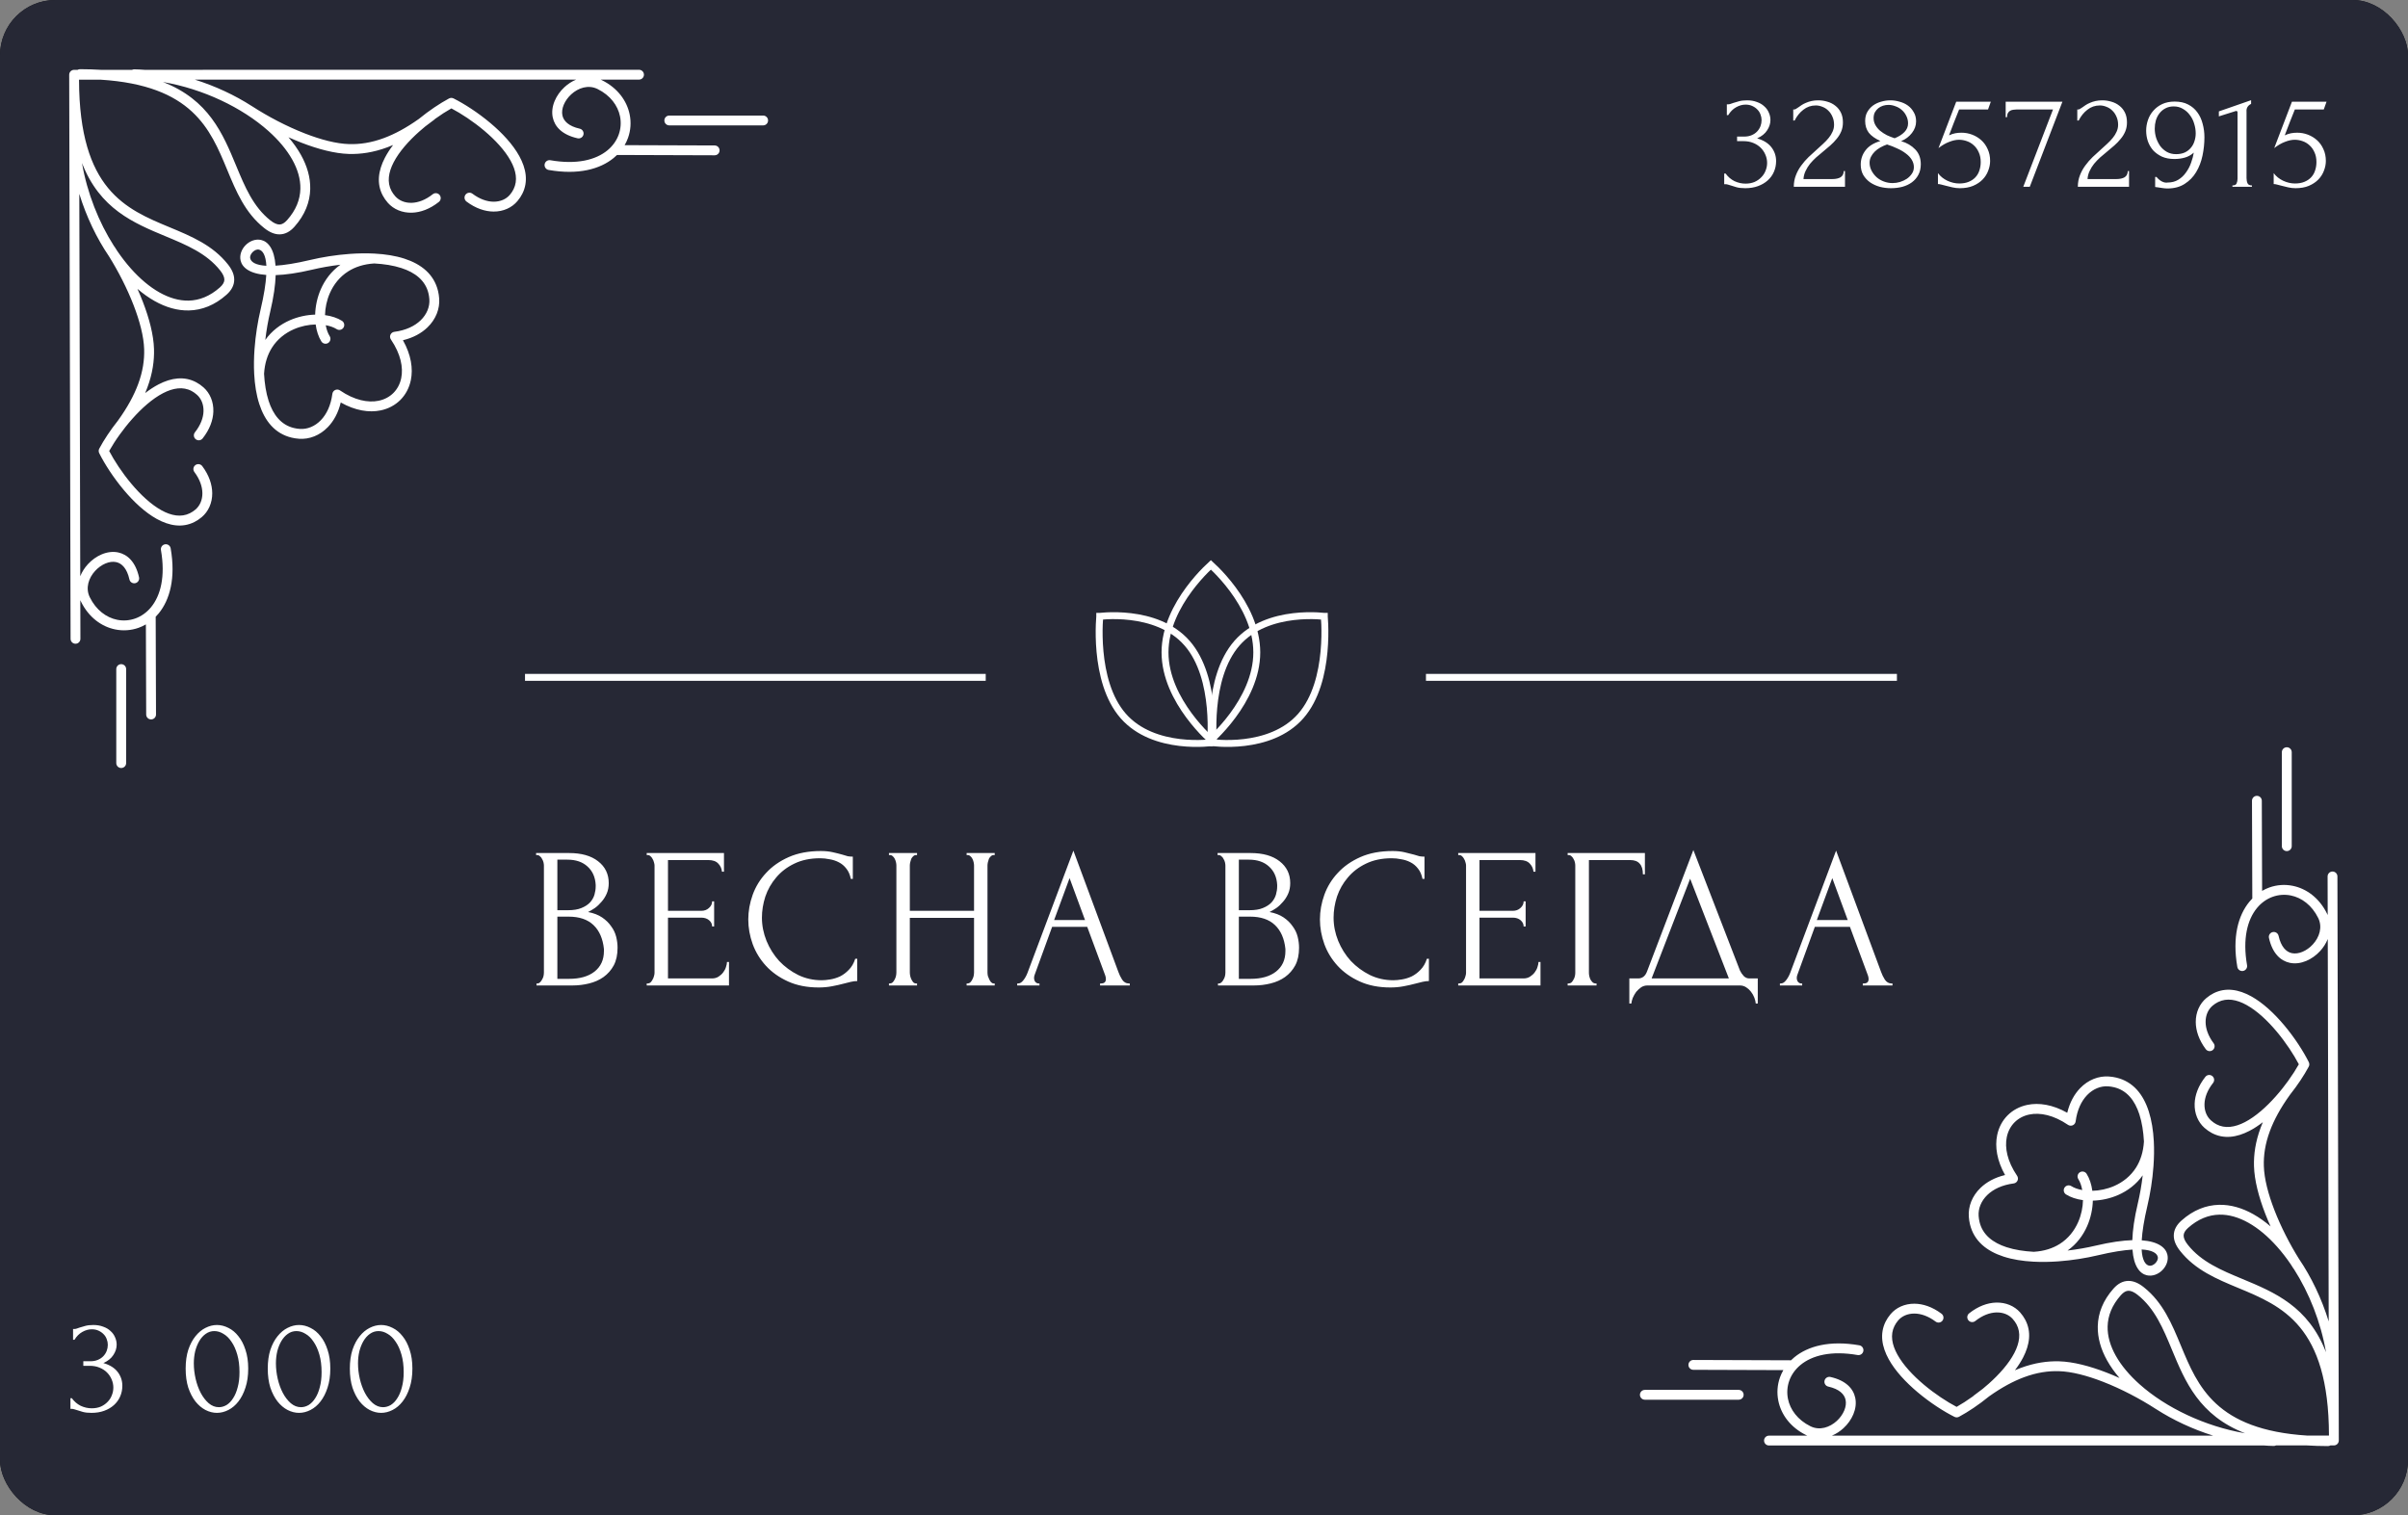 <svg width="348" height="219" viewBox="0 0 348 219" fill="none" xmlns="http://www.w3.org/2000/svg">
<rect x="0" y="0" width="348" height="219" fill="#808080" stroke="none"/>
<rect width="348" height="219" rx="8" fill="#101116"/>
<rect width="348" height="219" rx="8" fill="#262835"/>
<path d="M249.56 15.08H249.74C249.847 15.08 249.96 15.06 250.08 15.02C250.2 14.98 250.333 14.933 250.48 14.88C250.707 14.8 250.98 14.72 251.3 14.64C251.62 14.547 252.013 14.5 252.48 14.5C253.013 14.5 253.487 14.58 253.9 14.74C254.327 14.887 254.68 15.093 254.96 15.36C255.253 15.613 255.473 15.913 255.62 16.26C255.78 16.607 255.86 16.967 255.86 17.34C255.86 17.86 255.7 18.36 255.38 18.84C255.073 19.32 254.593 19.707 253.94 20C254.86 20.267 255.547 20.693 256 21.28C256.453 21.867 256.68 22.533 256.68 23.28C256.68 23.84 256.573 24.36 256.36 24.84C256.16 25.307 255.86 25.72 255.46 26.08C255.073 26.427 254.607 26.7 254.06 26.9C253.513 27.1 252.9 27.2 252.22 27.2C251.713 27.2 251.293 27.153 250.96 27.06C250.627 26.967 250.347 26.88 250.12 26.8C249.973 26.747 249.84 26.707 249.72 26.68C249.6 26.64 249.48 26.62 249.36 26.62H249.18V25.08H249.38C249.727 25.56 250.153 25.927 250.66 26.18C251.18 26.42 251.713 26.54 252.26 26.54C252.74 26.54 253.173 26.46 253.56 26.3C253.947 26.127 254.273 25.9 254.54 25.62C254.82 25.34 255.027 25.02 255.16 24.66C255.307 24.3 255.38 23.927 255.38 23.54C255.38 23.14 255.3 22.753 255.14 22.38C254.98 21.993 254.753 21.653 254.46 21.36C254.167 21.067 253.807 20.833 253.38 20.66C252.967 20.487 252.493 20.4 251.96 20.4H251.04V19.74H252.06C252.473 19.74 252.833 19.673 253.14 19.54C253.46 19.407 253.727 19.227 253.94 19C254.153 18.773 254.313 18.52 254.42 18.24C254.527 17.96 254.58 17.667 254.58 17.36C254.58 17.08 254.527 16.807 254.42 16.54C254.327 16.273 254.18 16.04 253.98 15.84C253.78 15.627 253.533 15.453 253.24 15.32C252.96 15.187 252.633 15.12 252.26 15.12C251.807 15.12 251.353 15.247 250.9 15.5C250.447 15.753 250.067 16.133 249.76 16.64H249.56V15.08ZM259.156 15.82H259.336C259.403 15.82 259.483 15.787 259.576 15.72C259.683 15.653 259.796 15.58 259.916 15.5C260.049 15.407 260.203 15.3 260.376 15.18C260.563 15.06 260.769 14.953 260.996 14.86C261.236 14.753 261.503 14.667 261.796 14.6C262.089 14.533 262.416 14.5 262.776 14.5C263.229 14.5 263.669 14.567 264.096 14.7C264.523 14.82 264.903 15.013 265.236 15.28C265.569 15.533 265.836 15.86 266.036 16.26C266.236 16.66 266.336 17.14 266.336 17.7C266.336 18.167 266.256 18.593 266.096 18.98C265.936 19.367 265.716 19.727 265.436 20.06C265.169 20.393 264.863 20.713 264.516 21.02C264.183 21.313 263.836 21.607 263.476 21.9C263.129 22.18 262.789 22.467 262.456 22.76C262.136 23.053 261.843 23.36 261.576 23.68C261.323 24 261.109 24.347 260.936 24.72C260.763 25.08 260.663 25.467 260.636 25.88H264.796C265.303 25.88 265.703 25.793 265.996 25.62C266.289 25.433 266.443 25.133 266.456 24.72H266.636V27H259.236C259.236 26.4 259.336 25.847 259.536 25.34C259.736 24.82 259.996 24.347 260.316 23.92C260.636 23.48 260.989 23.073 261.376 22.7C261.776 22.327 262.169 21.967 262.556 21.62C262.876 21.34 263.183 21.06 263.476 20.78C263.783 20.5 264.049 20.22 264.276 19.94C264.516 19.647 264.703 19.347 264.836 19.04C264.983 18.72 265.056 18.387 265.056 18.04C265.056 17.6 264.976 17.207 264.816 16.86C264.669 16.513 264.469 16.22 264.216 15.98C263.976 15.74 263.696 15.56 263.376 15.44C263.056 15.307 262.736 15.24 262.416 15.24C261.736 15.24 261.136 15.447 260.616 15.86C260.096 16.26 259.676 16.78 259.356 17.42H259.156V15.82ZM277.59 23.74C277.59 24.327 277.47 24.84 277.23 25.28C277.004 25.707 276.69 26.067 276.29 26.36C275.904 26.64 275.45 26.853 274.93 27C274.41 27.133 273.857 27.2 273.27 27.2C272.724 27.2 272.19 27.133 271.67 27C271.15 26.853 270.684 26.64 270.27 26.36C269.857 26.067 269.524 25.707 269.27 25.28C269.03 24.853 268.91 24.353 268.91 23.78C268.91 23.02 269.137 22.34 269.59 21.74C270.044 21.127 270.764 20.673 271.75 20.38C270.99 20.033 270.43 19.633 270.07 19.18C269.724 18.713 269.55 18.147 269.55 17.48C269.55 16.987 269.65 16.56 269.85 16.2C270.064 15.827 270.337 15.513 270.67 15.26C271.017 15.007 271.41 14.82 271.85 14.7C272.29 14.567 272.737 14.5 273.19 14.5C273.644 14.5 274.09 14.567 274.53 14.7C274.984 14.82 275.384 15.007 275.73 15.26C276.077 15.513 276.357 15.833 276.57 16.22C276.797 16.593 276.91 17.033 276.91 17.54C276.91 18.14 276.71 18.7 276.31 19.22C275.91 19.74 275.39 20.133 274.75 20.4C275.577 20.64 276.257 21.04 276.79 21.6C277.324 22.147 277.59 22.86 277.59 23.74ZM275.75 17.84C275.75 17.44 275.664 17.073 275.49 16.74C275.33 16.407 275.117 16.127 274.85 15.9C274.584 15.66 274.277 15.48 273.93 15.36C273.597 15.227 273.257 15.16 272.91 15.16C272.644 15.16 272.384 15.2 272.13 15.28C271.877 15.36 271.65 15.48 271.45 15.64C271.25 15.8 271.084 16 270.95 16.24C270.83 16.48 270.77 16.76 270.77 17.08C270.77 17.44 270.857 17.773 271.03 18.08C271.204 18.387 271.43 18.66 271.71 18.9C272.004 19.14 272.33 19.353 272.69 19.54C273.064 19.713 273.437 19.86 273.81 19.98C274.41 19.74 274.884 19.44 275.23 19.08C275.577 18.72 275.75 18.307 275.75 17.84ZM276.59 24.16C276.59 23.787 276.49 23.433 276.29 23.1C276.09 22.767 275.81 22.467 275.45 22.2C275.09 21.92 274.67 21.673 274.19 21.46C273.724 21.233 273.23 21.04 272.71 20.88C272.364 21 272.037 21.147 271.73 21.32C271.424 21.493 271.157 21.693 270.93 21.92C270.704 22.147 270.524 22.393 270.39 22.66C270.257 22.927 270.19 23.213 270.19 23.52C270.19 23.92 270.284 24.3 270.47 24.66C270.657 25.02 270.904 25.34 271.21 25.62C271.517 25.887 271.87 26.093 272.27 26.24C272.67 26.387 273.084 26.46 273.51 26.46C273.87 26.46 274.23 26.407 274.59 26.3C274.964 26.18 275.29 26.027 275.57 25.84C275.864 25.64 276.104 25.4 276.29 25.12C276.49 24.84 276.59 24.52 276.59 24.16ZM287.609 23.26C287.609 23.727 287.516 24.2 287.329 24.68C287.156 25.147 286.889 25.567 286.529 25.94C286.169 26.313 285.709 26.62 285.149 26.86C284.602 27.087 283.962 27.2 283.229 27.2C282.869 27.2 282.516 27.16 282.169 27.08C281.822 27 281.496 26.92 281.189 26.84C280.962 26.773 280.756 26.72 280.569 26.68C280.382 26.627 280.216 26.6 280.069 26.6V25.02C280.416 25.487 280.869 25.853 281.429 26.12C282.002 26.387 282.576 26.52 283.149 26.52C283.669 26.52 284.122 26.44 284.509 26.28C284.896 26.12 285.216 25.907 285.469 25.64C285.736 25.36 285.929 25.033 286.049 24.66C286.182 24.273 286.249 23.86 286.249 23.42C286.249 22.887 286.156 22.42 285.969 22.02C285.796 21.62 285.562 21.287 285.269 21.02C284.976 20.74 284.636 20.533 284.249 20.4C283.876 20.267 283.496 20.2 283.109 20.2C282.682 20.2 282.216 20.3 281.709 20.5C281.202 20.687 280.682 20.987 280.149 21.4L282.709 14.7H287.709L287.309 15.82H283.129C282.902 16.42 282.656 17.04 282.389 17.68C282.136 18.32 281.896 18.947 281.669 19.56C281.989 19.413 282.289 19.313 282.569 19.26C282.849 19.207 283.149 19.18 283.469 19.18C284.002 19.18 284.516 19.273 285.009 19.46C285.502 19.647 285.942 19.913 286.329 20.26C286.716 20.607 287.022 21.033 287.249 21.54C287.489 22.047 287.609 22.62 287.609 23.26ZM293.338 27H292.398L296.698 15.82H291.478C291.318 15.82 291.151 15.833 290.978 15.86C290.818 15.873 290.665 15.92 290.518 16C290.385 16.067 290.271 16.18 290.178 16.34C290.098 16.487 290.058 16.687 290.058 16.94H289.858V14.7H298.058L293.338 27ZM300.206 15.82H300.386C300.453 15.82 300.533 15.787 300.626 15.72C300.733 15.653 300.846 15.58 300.966 15.5C301.099 15.407 301.253 15.3 301.426 15.18C301.613 15.06 301.819 14.953 302.046 14.86C302.286 14.753 302.553 14.667 302.846 14.6C303.139 14.533 303.466 14.5 303.826 14.5C304.279 14.5 304.719 14.567 305.146 14.7C305.573 14.82 305.953 15.013 306.286 15.28C306.619 15.533 306.886 15.86 307.086 16.26C307.286 16.66 307.386 17.14 307.386 17.7C307.386 18.167 307.306 18.593 307.146 18.98C306.986 19.367 306.766 19.727 306.486 20.06C306.219 20.393 305.913 20.713 305.566 21.02C305.233 21.313 304.886 21.607 304.526 21.9C304.179 22.18 303.839 22.467 303.506 22.76C303.186 23.053 302.893 23.36 302.626 23.68C302.373 24 302.159 24.347 301.986 24.72C301.813 25.08 301.713 25.467 301.686 25.88H305.846C306.353 25.88 306.753 25.793 307.046 25.62C307.339 25.433 307.493 25.133 307.506 24.72H307.686V27H300.286C300.286 26.4 300.386 25.847 300.586 25.34C300.786 24.82 301.046 24.347 301.366 23.92C301.686 23.48 302.039 23.073 302.426 22.7C302.826 22.327 303.219 21.967 303.606 21.62C303.926 21.34 304.233 21.06 304.526 20.78C304.833 20.5 305.099 20.22 305.326 19.94C305.566 19.647 305.753 19.347 305.886 19.04C306.033 18.72 306.106 18.387 306.106 18.04C306.106 17.6 306.026 17.207 305.866 16.86C305.719 16.513 305.519 16.22 305.266 15.98C305.026 15.74 304.746 15.56 304.426 15.44C304.106 15.307 303.786 15.24 303.466 15.24C302.786 15.24 302.186 15.447 301.666 15.86C301.146 16.26 300.726 16.78 300.406 17.42H300.206V15.82ZM314.48 22.28C314.96 22.28 315.38 22.2 315.74 22.04C316.1 21.867 316.394 21.64 316.62 21.36C316.86 21.08 317.034 20.76 317.14 20.4C317.26 20.04 317.32 19.667 317.32 19.28C317.32 18.813 317.247 18.347 317.1 17.88C316.967 17.413 316.76 17 316.48 16.64C316.214 16.267 315.88 15.967 315.48 15.74C315.094 15.5 314.647 15.38 314.14 15.38C313.687 15.38 313.287 15.473 312.94 15.66C312.607 15.833 312.32 16.073 312.08 16.38C311.854 16.673 311.68 17.013 311.56 17.4C311.454 17.787 311.4 18.18 311.4 18.58C311.4 19.033 311.467 19.48 311.6 19.92C311.747 20.36 311.947 20.76 312.2 21.12C312.467 21.467 312.787 21.747 313.16 21.96C313.547 22.173 313.987 22.28 314.48 22.28ZM311.66 25.58C311.874 25.847 312.127 26.06 312.42 26.22C312.727 26.38 313.014 26.433 313.28 26.38C313.854 26.38 314.36 26.247 314.8 25.98C315.24 25.713 315.614 25.36 315.92 24.92C316.24 24.48 316.487 24.007 316.66 23.5C316.847 22.98 316.974 22.5 317.04 22.06C316.654 22.407 316.22 22.647 315.74 22.78C315.274 22.913 314.774 22.98 314.24 22.98C313.56 22.98 312.96 22.867 312.44 22.64C311.934 22.4 311.507 22.093 311.16 21.72C310.827 21.333 310.574 20.893 310.4 20.4C310.24 19.907 310.16 19.4 310.16 18.88C310.16 18.36 310.247 17.847 310.42 17.34C310.594 16.833 310.854 16.387 311.2 16C311.547 15.6 311.974 15.28 312.48 15.04C313 14.8 313.6 14.68 314.28 14.68C315.04 14.68 315.687 14.82 316.22 15.1C316.767 15.38 317.214 15.76 317.56 16.24C317.907 16.707 318.16 17.253 318.32 17.88C318.494 18.507 318.58 19.16 318.58 19.84C318.58 20.72 318.487 21.607 318.3 22.5C318.114 23.38 317.807 24.173 317.38 24.88C316.967 25.573 316.414 26.14 315.72 26.58C315.04 27.02 314.207 27.24 313.22 27.24C313.034 27.24 312.8 27.22 312.52 27.18C312.24 27.14 312.02 27.107 311.86 27.08C311.767 27.067 311.667 27.053 311.56 27.04C311.467 27.027 311.434 27.02 311.46 27.02V25.58H311.66ZM322.625 27V26.8C322.945 26.8 323.145 26.707 323.225 26.52C323.318 26.32 323.365 26.087 323.365 25.82V16.24C323.365 16.107 323.298 16.04 323.165 16.04C323.111 16.04 323.038 16.06 322.945 16.1L320.665 16.82V16.1L325.325 14.48V15.02C325.111 15.113 324.938 15.26 324.805 15.46C324.685 15.66 324.638 15.893 324.665 16.16V25.74C324.665 26.02 324.711 26.267 324.805 26.48C324.898 26.693 325.111 26.8 325.445 26.8V27H322.625ZM336.128 23.26C336.128 23.727 336.035 24.2 335.848 24.68C335.675 25.147 335.408 25.567 335.048 25.94C334.688 26.313 334.228 26.62 333.668 26.86C333.122 27.087 332.482 27.2 331.748 27.2C331.388 27.2 331.035 27.16 330.688 27.08C330.342 27 330.015 26.92 329.708 26.84C329.482 26.773 329.275 26.72 329.088 26.68C328.902 26.627 328.735 26.6 328.588 26.6V25.02C328.935 25.487 329.388 25.853 329.948 26.12C330.522 26.387 331.095 26.52 331.668 26.52C332.188 26.52 332.642 26.44 333.028 26.28C333.415 26.12 333.735 25.907 333.988 25.64C334.255 25.36 334.448 25.033 334.568 24.66C334.702 24.273 334.768 23.86 334.768 23.42C334.768 22.887 334.675 22.42 334.488 22.02C334.315 21.62 334.082 21.287 333.788 21.02C333.495 20.74 333.155 20.533 332.768 20.4C332.395 20.267 332.015 20.2 331.628 20.2C331.202 20.2 330.735 20.3 330.228 20.5C329.722 20.687 329.202 20.987 328.668 21.4L331.228 14.7H336.228L335.828 15.82H331.648C331.422 16.42 331.175 17.04 330.908 17.68C330.655 18.32 330.415 18.947 330.188 19.56C330.508 19.413 330.808 19.313 331.088 19.26C331.368 19.207 331.668 19.18 331.988 19.18C332.522 19.18 333.035 19.273 333.528 19.46C334.022 19.647 334.462 19.913 334.848 20.26C335.235 20.607 335.542 21.033 335.768 21.54C336.008 22.047 336.128 22.62 336.128 23.26Z" fill="white"/>
<path d="M10.56 192.08H10.74C10.847 192.08 10.96 192.06 11.08 192.02C11.2 191.98 11.333 191.933 11.48 191.88C11.707 191.8 11.98 191.72 12.3 191.64C12.62 191.547 13.013 191.5 13.48 191.5C14.013 191.5 14.487 191.58 14.9 191.74C15.327 191.887 15.68 192.093 15.96 192.36C16.253 192.613 16.473 192.913 16.62 193.26C16.78 193.607 16.86 193.967 16.86 194.34C16.86 194.86 16.7 195.36 16.38 195.84C16.073 196.32 15.593 196.707 14.94 197C15.86 197.267 16.547 197.693 17 198.28C17.453 198.867 17.68 199.533 17.68 200.28C17.68 200.84 17.573 201.36 17.36 201.84C17.16 202.307 16.86 202.72 16.46 203.08C16.073 203.427 15.607 203.7 15.06 203.9C14.513 204.1 13.9 204.2 13.22 204.2C12.713 204.2 12.293 204.153 11.96 204.06C11.627 203.967 11.347 203.88 11.12 203.8C10.973 203.747 10.84 203.707 10.72 203.68C10.6 203.64 10.48 203.62 10.36 203.62H10.18V202.08H10.38C10.727 202.56 11.153 202.927 11.66 203.18C12.18 203.42 12.713 203.54 13.26 203.54C13.74 203.54 14.173 203.46 14.56 203.3C14.947 203.127 15.273 202.9 15.54 202.62C15.82 202.34 16.027 202.02 16.16 201.66C16.307 201.3 16.38 200.927 16.38 200.54C16.38 200.14 16.3 199.753 16.14 199.38C15.98 198.993 15.753 198.653 15.46 198.36C15.167 198.067 14.807 197.833 14.38 197.66C13.967 197.487 13.493 197.4 12.96 197.4H12.04V196.74H13.06C13.473 196.74 13.833 196.673 14.14 196.54C14.46 196.407 14.727 196.227 14.94 196C15.153 195.773 15.313 195.52 15.42 195.24C15.527 194.96 15.58 194.667 15.58 194.36C15.58 194.08 15.527 193.807 15.42 193.54C15.327 193.273 15.18 193.04 14.98 192.84C14.78 192.627 14.533 192.453 14.24 192.32C13.96 192.187 13.633 192.12 13.26 192.12C12.807 192.12 12.353 192.247 11.9 192.5C11.447 192.753 11.067 193.133 10.76 193.64H10.56V192.08ZM26.831 197.8C26.831 196.773 26.958 195.867 27.211 195.08C27.478 194.293 27.825 193.64 28.251 193.12C28.678 192.587 29.158 192.187 29.691 191.92C30.238 191.64 30.791 191.5 31.351 191.5C31.911 191.5 32.465 191.64 33.011 191.92C33.558 192.187 34.038 192.587 34.451 193.12C34.878 193.64 35.218 194.293 35.471 195.08C35.738 195.867 35.871 196.773 35.871 197.8C35.871 198.84 35.738 199.76 35.471 200.56C35.218 201.347 34.878 202.013 34.451 202.56C34.038 203.093 33.558 203.5 33.011 203.78C32.465 204.06 31.911 204.2 31.351 204.2C30.791 204.2 30.238 204.06 29.691 203.78C29.158 203.5 28.678 203.093 28.251 202.56C27.825 202.013 27.478 201.347 27.211 200.56C26.958 199.76 26.831 198.84 26.831 197.8ZM34.611 198.32C34.611 197.36 34.505 196.513 34.291 195.78C34.078 195.033 33.798 194.413 33.451 193.92C33.118 193.413 32.731 193.033 32.291 192.78C31.865 192.513 31.425 192.38 30.971 192.38C30.518 192.38 30.105 192.513 29.731 192.78C29.371 193.033 29.065 193.373 28.811 193.8C28.558 194.227 28.358 194.72 28.211 195.28C28.078 195.84 28.011 196.427 28.011 197.04C28.011 197.773 28.098 198.52 28.271 199.28C28.445 200.027 28.691 200.707 29.011 201.32C29.331 201.92 29.711 202.413 30.151 202.8C30.605 203.187 31.098 203.38 31.631 203.38C32.018 203.38 32.391 203.273 32.751 203.06C33.111 202.833 33.425 202.507 33.691 202.08C33.971 201.653 34.191 201.127 34.351 200.5C34.525 199.873 34.611 199.147 34.611 198.32ZM38.696 197.8C38.696 196.773 38.822 195.867 39.075 195.08C39.342 194.293 39.689 193.64 40.115 193.12C40.542 192.587 41.022 192.187 41.556 191.92C42.102 191.64 42.656 191.5 43.215 191.5C43.776 191.5 44.329 191.64 44.876 191.92C45.422 192.187 45.902 192.587 46.316 193.12C46.742 193.64 47.082 194.293 47.336 195.08C47.602 195.867 47.736 196.773 47.736 197.8C47.736 198.84 47.602 199.76 47.336 200.56C47.082 201.347 46.742 202.013 46.316 202.56C45.902 203.093 45.422 203.5 44.876 203.78C44.329 204.06 43.776 204.2 43.215 204.2C42.656 204.2 42.102 204.06 41.556 203.78C41.022 203.5 40.542 203.093 40.115 202.56C39.689 202.013 39.342 201.347 39.075 200.56C38.822 199.76 38.696 198.84 38.696 197.8ZM46.475 198.32C46.475 197.36 46.369 196.513 46.156 195.78C45.942 195.033 45.662 194.413 45.316 193.92C44.982 193.413 44.596 193.033 44.156 192.78C43.729 192.513 43.289 192.38 42.836 192.38C42.382 192.38 41.969 192.513 41.596 192.78C41.236 193.033 40.929 193.373 40.675 193.8C40.422 194.227 40.222 194.72 40.075 195.28C39.942 195.84 39.876 196.427 39.876 197.04C39.876 197.773 39.962 198.52 40.136 199.28C40.309 200.027 40.556 200.707 40.876 201.32C41.196 201.92 41.575 202.413 42.016 202.8C42.469 203.187 42.962 203.38 43.495 203.38C43.882 203.38 44.255 203.273 44.615 203.06C44.975 202.833 45.289 202.507 45.556 202.08C45.836 201.653 46.056 201.127 46.215 200.5C46.389 199.873 46.475 199.147 46.475 198.32ZM50.559 197.8C50.559 196.773 50.686 195.867 50.94 195.08C51.206 194.293 51.553 193.64 51.98 193.12C52.406 192.587 52.886 192.187 53.419 191.92C53.966 191.64 54.52 191.5 55.08 191.5C55.639 191.5 56.193 191.64 56.739 191.92C57.286 192.187 57.766 192.587 58.179 193.12C58.606 193.64 58.946 194.293 59.2 195.08C59.466 195.867 59.599 196.773 59.599 197.8C59.599 198.84 59.466 199.76 59.2 200.56C58.946 201.347 58.606 202.013 58.179 202.56C57.766 203.093 57.286 203.5 56.739 203.78C56.193 204.06 55.639 204.2 55.08 204.2C54.52 204.2 53.966 204.06 53.419 203.78C52.886 203.5 52.406 203.093 51.98 202.56C51.553 202.013 51.206 201.347 50.94 200.56C50.686 199.76 50.559 198.84 50.559 197.8ZM58.34 198.32C58.34 197.36 58.233 196.513 58.02 195.78C57.806 195.033 57.526 194.413 57.179 193.92C56.846 193.413 56.459 193.033 56.02 192.78C55.593 192.513 55.153 192.38 54.7 192.38C54.246 192.38 53.833 192.513 53.459 192.78C53.099 193.033 52.793 193.373 52.539 193.8C52.286 194.227 52.086 194.72 51.94 195.28C51.806 195.84 51.739 196.427 51.739 197.04C51.739 197.773 51.826 198.52 51.999 199.28C52.173 200.027 52.419 200.707 52.739 201.32C53.059 201.92 53.44 202.413 53.88 202.8C54.333 203.187 54.826 203.38 55.359 203.38C55.746 203.38 56.12 203.273 56.48 203.06C56.84 202.833 57.153 202.507 57.419 202.08C57.7 201.653 57.919 201.127 58.08 200.5C58.253 199.873 58.34 199.147 58.34 198.32Z" fill="white"/>
<path d="M77.534 142.138H77.678C77.814 142.138 77.939 142.08 78.055 141.964C78.171 141.848 78.268 141.713 78.346 141.558C78.442 141.404 78.51 141.239 78.549 141.065C78.587 140.872 78.606 140.698 78.606 140.543V125.115C78.606 124.98 78.587 124.825 78.549 124.651C78.51 124.477 78.442 124.313 78.346 124.158C78.268 123.984 78.162 123.849 78.026 123.752C77.91 123.636 77.775 123.578 77.621 123.578H77.475V123.288H82.231C84.029 123.288 85.431 123.685 86.436 124.477C87.461 125.27 87.974 126.324 87.974 127.638C87.974 128.199 87.877 128.702 87.683 129.146C87.49 129.591 87.239 129.987 86.93 130.335C86.639 130.683 86.32 130.983 85.972 131.234C85.624 131.466 85.296 131.66 84.987 131.814C85.799 131.969 86.475 132.23 87.016 132.597C87.558 132.965 87.993 133.39 88.322 133.873C88.669 134.337 88.911 134.84 89.046 135.381C89.182 135.923 89.249 136.454 89.249 136.976C89.249 137.982 89.066 138.832 88.698 139.528C88.331 140.205 87.838 140.766 87.219 141.21C86.62 141.636 85.924 141.945 85.132 142.138C84.358 142.332 83.556 142.428 82.725 142.428H77.534V142.138ZM87.278 137.15C87.123 135.662 86.62 134.511 85.769 133.699C84.919 132.887 83.72 132.481 82.174 132.481H80.549V141.471H82.231C83.797 141.471 85.025 141.123 85.915 140.427C86.823 139.712 87.278 138.726 87.278 137.469V137.15ZM86.088 127.899C86.031 126.778 85.634 125.889 84.9 125.231C84.184 124.574 83.218 124.245 81.999 124.245H80.549V131.553H82.058C82.87 131.553 83.527 131.447 84.029 131.234C84.552 131.022 84.967 130.751 85.276 130.422C85.586 130.074 85.799 129.697 85.915 129.291C86.031 128.885 86.088 128.489 86.088 128.102V127.899ZM93.462 142.138H93.607C93.762 142.138 93.897 142.09 94.013 141.993C94.129 141.877 94.226 141.742 94.303 141.587C94.4 141.433 94.467 141.268 94.506 141.094C94.564 140.92 94.593 140.756 94.593 140.601V125.086C94.593 124.951 94.564 124.796 94.506 124.622C94.467 124.448 94.4 124.284 94.303 124.129C94.226 123.975 94.129 123.849 94.013 123.752C93.897 123.636 93.762 123.578 93.607 123.578H93.462V123.288H104.627V125.985H104.337C104.298 125.541 104.124 125.154 103.815 124.825C103.506 124.477 103.022 124.303 102.365 124.303H96.536V131.64H101.35C101.795 131.64 102.162 131.505 102.452 131.234C102.761 130.964 102.916 130.645 102.916 130.277H103.206V133.902H102.916C102.916 133.554 102.771 133.255 102.481 133.003C102.191 132.752 101.814 132.626 101.35 132.626H96.536V141.413H102.887C103.254 141.413 103.573 141.326 103.844 141.152C104.115 140.978 104.337 140.775 104.511 140.543C104.704 140.292 104.84 140.031 104.917 139.76C105.014 139.47 105.062 139.229 105.062 139.035H105.352V142.428H93.462V142.138ZM118.522 124.042C117.092 124.042 115.845 124.303 114.781 124.825C113.737 125.328 112.867 125.995 112.171 126.826C111.475 127.638 110.953 128.557 110.605 129.581C110.277 130.606 110.112 131.621 110.112 132.626C110.112 133.767 110.335 134.888 110.779 135.99C111.224 137.073 111.833 138.04 112.606 138.89C113.399 139.722 114.317 140.398 115.361 140.92C116.405 141.423 117.536 141.674 118.754 141.674C119.102 141.674 119.508 141.636 119.972 141.558C120.456 141.481 120.929 141.336 121.393 141.123C121.857 140.891 122.283 140.572 122.669 140.166C123.075 139.76 123.385 139.229 123.597 138.571H123.887V141.79C123.597 141.79 123.288 141.829 122.959 141.906C122.65 141.984 122.302 142.071 121.915 142.167C121.413 142.303 120.852 142.428 120.233 142.544C119.634 142.66 118.996 142.718 118.319 142.718C116.637 142.718 115.158 142.428 113.882 141.848C112.606 141.268 111.543 140.514 110.692 139.586C109.842 138.658 109.204 137.614 108.778 136.454C108.353 135.275 108.14 134.086 108.14 132.887C108.14 131.689 108.353 130.5 108.778 129.32C109.204 128.141 109.851 127.087 110.721 126.159C111.591 125.212 112.684 124.448 113.998 123.868C115.313 123.288 116.86 122.998 118.638 122.998C119.276 122.998 119.847 123.056 120.349 123.172C120.871 123.288 121.335 123.404 121.741 123.52C122.031 123.617 122.292 123.694 122.524 123.752C122.776 123.791 123.017 123.81 123.249 123.81V127.029H122.959C122.843 126.43 122.631 125.937 122.321 125.55C122.012 125.144 121.645 124.835 121.219 124.622C120.813 124.41 120.369 124.265 119.885 124.187C119.421 124.091 118.967 124.042 118.522 124.042ZM139.694 142.138H139.839C139.974 142.138 140.1 142.09 140.216 141.993C140.332 141.877 140.428 141.742 140.506 141.587C140.602 141.413 140.67 141.239 140.709 141.065C140.747 140.872 140.767 140.698 140.767 140.543V132.655H131.487V140.543C131.487 140.698 131.506 140.872 131.545 141.065C131.583 141.239 131.641 141.404 131.719 141.558C131.796 141.713 131.883 141.848 131.98 141.964C132.096 142.08 132.231 142.138 132.386 142.138H132.531V142.428H128.471V142.138H128.616C128.751 142.138 128.877 142.09 128.993 141.993C129.109 141.877 129.205 141.742 129.283 141.587C129.379 141.413 129.447 141.239 129.486 141.065C129.524 140.872 129.544 140.698 129.544 140.543V125.086C129.544 124.951 129.524 124.796 129.486 124.622C129.447 124.448 129.389 124.284 129.312 124.129C129.234 123.975 129.138 123.849 129.022 123.752C128.906 123.636 128.77 123.578 128.616 123.578H128.471V123.288H132.531V123.578H132.386C132.231 123.578 132.096 123.636 131.98 123.752C131.864 123.849 131.767 123.975 131.69 124.129C131.632 124.284 131.583 124.448 131.545 124.622C131.506 124.796 131.487 124.951 131.487 125.086V131.64H140.767V125.086C140.767 124.951 140.747 124.796 140.709 124.622C140.67 124.448 140.612 124.284 140.535 124.129C140.457 123.975 140.361 123.849 140.245 123.752C140.129 123.636 139.993 123.578 139.839 123.578H139.694V123.288H143.754V123.578H143.609C143.454 123.578 143.319 123.636 143.203 123.752C143.087 123.849 142.99 123.975 142.913 124.129C142.855 124.284 142.806 124.448 142.768 124.622C142.729 124.796 142.71 124.951 142.71 125.086V140.543C142.71 140.698 142.729 140.872 142.768 141.065C142.826 141.239 142.893 141.404 142.971 141.558C143.048 141.713 143.135 141.848 143.232 141.964C143.348 142.08 143.473 142.138 143.609 142.138H143.754V142.428H139.694V142.138ZM158.981 142.138H159.126C159.59 142.138 159.822 141.926 159.822 141.5C159.822 141.346 159.793 141.181 159.735 141.007L157.125 133.96H152.05L149.527 140.891C149.469 141.046 149.44 141.191 149.44 141.326C149.44 141.578 149.507 141.781 149.643 141.935C149.778 142.071 149.923 142.138 150.078 142.138H150.223V142.428H147.004V142.138H147.149C147.4 142.138 147.642 141.993 147.874 141.703C148.125 141.394 148.328 141.036 148.483 140.63L155.124 122.94L161.62 140.456C161.755 140.843 161.939 141.22 162.171 141.587C162.422 141.955 162.741 142.138 163.128 142.138H163.273V142.428H158.981V142.138ZM152.34 132.974H156.806L154.573 126.913L152.34 132.974ZM176.021 142.138H176.166C176.302 142.138 176.427 142.08 176.543 141.964C176.659 141.848 176.756 141.713 176.833 141.558C176.93 141.404 176.998 141.239 177.036 141.065C177.075 140.872 177.094 140.698 177.094 140.543V125.115C177.094 124.98 177.075 124.825 177.036 124.651C176.998 124.477 176.93 124.313 176.833 124.158C176.756 123.984 176.65 123.849 176.514 123.752C176.398 123.636 176.263 123.578 176.108 123.578H175.963V123.288H180.719C182.517 123.288 183.919 123.685 184.924 124.477C185.949 125.27 186.461 126.324 186.461 127.638C186.461 128.199 186.365 128.702 186.171 129.146C185.978 129.591 185.727 129.987 185.417 130.335C185.127 130.683 184.808 130.983 184.46 131.234C184.112 131.466 183.784 131.66 183.474 131.814C184.286 131.969 184.963 132.23 185.504 132.597C186.046 132.965 186.481 133.39 186.809 133.873C187.157 134.337 187.399 134.84 187.534 135.381C187.67 135.923 187.737 136.454 187.737 136.976C187.737 137.982 187.554 138.832 187.186 139.528C186.819 140.205 186.326 140.766 185.707 141.21C185.108 141.636 184.412 141.945 183.619 142.138C182.846 142.332 182.044 142.428 181.212 142.428H176.021V142.138ZM185.765 137.15C185.611 135.662 185.108 134.511 184.257 133.699C183.407 132.887 182.208 132.481 180.661 132.481H179.037V141.471H180.719C182.285 141.471 183.513 141.123 184.402 140.427C185.311 139.712 185.765 138.726 185.765 137.469V137.15ZM184.576 127.899C184.518 126.778 184.122 125.889 183.387 125.231C182.672 124.574 181.705 124.245 180.487 124.245H179.037V131.553H180.545C181.357 131.553 182.015 131.447 182.517 131.234C183.039 131.022 183.455 130.751 183.764 130.422C184.074 130.074 184.286 129.697 184.402 129.291C184.518 128.885 184.576 128.489 184.576 128.102V127.899ZM201.138 124.042C199.708 124.042 198.461 124.303 197.397 124.825C196.353 125.328 195.483 125.995 194.787 126.826C194.091 127.638 193.569 128.557 193.221 129.581C192.893 130.606 192.728 131.621 192.728 132.626C192.728 133.767 192.951 134.888 193.395 135.99C193.84 137.073 194.449 138.04 195.222 138.89C196.015 139.722 196.933 140.398 197.977 140.92C199.021 141.423 200.152 141.674 201.37 141.674C201.718 141.674 202.124 141.636 202.588 141.558C203.072 141.481 203.545 141.336 204.009 141.123C204.473 140.891 204.899 140.572 205.285 140.166C205.691 139.76 206.001 139.229 206.213 138.571H206.503V141.79C206.213 141.79 205.904 141.829 205.575 141.906C205.266 141.984 204.918 142.071 204.531 142.167C204.029 142.303 203.468 142.428 202.849 142.544C202.25 142.66 201.612 142.718 200.935 142.718C199.253 142.718 197.774 142.428 196.498 141.848C195.222 141.268 194.159 140.514 193.308 139.586C192.458 138.658 191.82 137.614 191.394 136.454C190.969 135.275 190.756 134.086 190.756 132.887C190.756 131.689 190.969 130.5 191.394 129.32C191.82 128.141 192.467 127.087 193.337 126.159C194.207 125.212 195.3 124.448 196.614 123.868C197.929 123.288 199.476 122.998 201.254 122.998C201.892 122.998 202.463 123.056 202.965 123.172C203.487 123.288 203.951 123.404 204.357 123.52C204.647 123.617 204.908 123.694 205.14 123.752C205.392 123.791 205.633 123.81 205.865 123.81V127.029H205.575C205.459 126.43 205.247 125.937 204.937 125.55C204.628 125.144 204.261 124.835 203.835 124.622C203.429 124.41 202.985 124.265 202.501 124.187C202.037 124.091 201.583 124.042 201.138 124.042ZM210.739 142.138H210.884C211.038 142.138 211.174 142.09 211.29 141.993C211.406 141.877 211.502 141.742 211.58 141.587C211.676 141.433 211.744 141.268 211.783 141.094C211.841 140.92 211.87 140.756 211.87 140.601V125.086C211.87 124.951 211.841 124.796 211.783 124.622C211.744 124.448 211.676 124.284 211.58 124.129C211.502 123.975 211.406 123.849 211.29 123.752C211.174 123.636 211.038 123.578 210.884 123.578H210.739V123.288H221.904V125.985H221.614C221.575 125.541 221.401 125.154 221.092 124.825C220.782 124.477 220.299 124.303 219.642 124.303H213.813V131.64H218.627C219.071 131.64 219.439 131.505 219.729 131.234C220.038 130.964 220.193 130.645 220.193 130.277H220.483V133.902H220.193C220.193 133.554 220.048 133.255 219.758 133.003C219.468 132.752 219.091 132.626 218.627 132.626H213.813V141.413H220.164C220.531 141.413 220.85 141.326 221.121 141.152C221.391 140.978 221.614 140.775 221.788 140.543C221.981 140.292 222.116 140.031 222.194 139.76C222.29 139.47 222.339 139.229 222.339 139.035H222.629V142.428H210.739V142.138ZM230.585 142.138H230.73V142.428H226.554V142.138H226.699C226.854 142.138 226.989 142.09 227.105 141.993C227.221 141.877 227.318 141.742 227.395 141.587C227.492 141.433 227.559 141.268 227.598 141.094C227.637 140.92 227.656 140.756 227.656 140.601V125.086C227.656 124.951 227.637 124.796 227.598 124.622C227.559 124.448 227.492 124.284 227.395 124.129C227.318 123.975 227.221 123.849 227.105 123.752C226.989 123.636 226.854 123.578 226.699 123.578H226.554V123.288H237.719V126.362H237.429C237.429 125.666 237.274 125.154 236.965 124.825C236.675 124.477 236.211 124.303 235.573 124.303H229.628V140.601C229.628 140.756 229.647 140.92 229.686 141.094C229.725 141.268 229.783 141.433 229.86 141.587C229.957 141.742 230.063 141.877 230.179 141.993C230.295 142.09 230.43 142.138 230.585 142.138ZM254.03 141.413V145.038H253.74C253.721 144.787 253.653 144.507 253.537 144.197C253.421 143.888 253.257 143.598 253.044 143.327C252.851 143.076 252.619 142.863 252.348 142.689C252.078 142.515 251.778 142.428 251.449 142.428H238.08C237.752 142.428 237.452 142.515 237.181 142.689C236.911 142.883 236.669 143.105 236.456 143.356C236.263 143.627 236.099 143.917 235.963 144.226C235.847 144.536 235.78 144.806 235.76 145.038H235.47V141.413H236.746C237.365 141.413 237.8 141.056 238.051 140.34L244.721 122.853L251.449 140.253C251.585 140.543 251.768 140.814 252 141.065C252.232 141.297 252.503 141.413 252.812 141.413H254.03ZM238.689 141.413H249.854L244.257 127L238.689 141.413ZM269.206 142.138H269.351C269.815 142.138 270.047 141.926 270.047 141.5C270.047 141.346 270.018 141.181 269.96 141.007L267.35 133.96H262.275L259.752 140.891C259.694 141.046 259.665 141.191 259.665 141.326C259.665 141.578 259.732 141.781 259.868 141.935C260.003 142.071 260.148 142.138 260.303 142.138H260.448V142.428H257.229V142.138H257.374C257.625 142.138 257.867 141.993 258.099 141.703C258.35 141.394 258.553 141.036 258.708 140.63L265.349 122.94L271.845 140.456C271.98 140.843 272.164 141.22 272.396 141.587C272.647 141.955 272.966 142.138 273.353 142.138H273.498V142.428H269.206V142.138ZM262.565 132.974H267.031L264.798 126.913L262.565 132.974Z" fill="white"/>
<path d="M181.628 94.287C181.628 97.809 179.917 101.033 178.161 103.406C177.287 104.587 176.412 105.544 175.757 106.205C175.446 106.518 175.185 106.765 174.997 106.936C174.81 106.765 174.549 106.518 174.238 106.205C173.583 105.544 172.708 104.587 171.834 103.406C170.078 101.033 168.367 97.809 168.367 94.287C168.367 90.766 170.078 87.542 171.834 85.169C172.708 83.988 173.583 83.031 174.238 82.37C174.549 82.057 174.81 81.811 174.997 81.639C175.185 81.811 175.446 82.057 175.757 82.37C176.412 83.031 177.287 83.988 178.161 85.169C179.917 87.542 181.628 90.766 181.628 94.287Z" stroke="white"/>
<path d="M171.55 92.953C173.765 95.481 174.619 99.148 174.905 102.253C175.047 103.797 175.047 105.179 175.011 106.176C174.993 106.673 174.966 107.074 174.944 107.348C174.944 107.349 174.944 107.35 174.943 107.352C174.942 107.352 174.941 107.352 174.94 107.352C174.7 107.377 174.349 107.408 173.913 107.428C173.04 107.47 171.829 107.47 170.476 107.308C167.755 106.981 164.542 106.007 162.327 103.478C160.112 100.95 159.257 97.283 158.971 94.177C158.829 92.634 158.83 91.252 158.866 90.255C158.884 89.757 158.91 89.357 158.933 89.083C158.933 89.082 158.933 89.081 158.933 89.079C158.934 89.079 158.935 89.079 158.936 89.079C159.176 89.054 159.527 89.023 159.963 89.002C160.836 88.961 162.048 88.961 163.4 89.123C166.121 89.449 169.334 90.424 171.55 92.953Z" stroke="white"/>
<path d="M178.768 92.953C176.553 95.481 175.698 99.148 175.412 102.253C175.27 103.797 175.271 105.179 175.307 106.176C175.325 106.673 175.351 107.074 175.374 107.348C175.374 107.349 175.374 107.35 175.374 107.352C175.375 107.352 175.376 107.352 175.377 107.352C175.617 107.377 175.968 107.408 176.404 107.428C177.277 107.47 178.489 107.47 179.841 107.308C182.562 106.981 185.775 106.007 187.991 103.478C190.206 100.95 191.06 97.283 191.346 94.177C191.488 92.634 191.488 91.252 191.452 90.255C191.434 89.757 191.407 89.357 191.385 89.083C191.385 89.082 191.385 89.081 191.385 89.079C191.384 89.079 191.382 89.079 191.381 89.079C191.141 89.054 190.79 89.023 190.354 89.002C189.481 88.961 188.27 88.961 186.917 89.123C184.196 89.449 180.983 90.424 178.768 92.953Z" stroke="white"/>
<path d="M142.455 97.898H75.874" stroke="white"/>
<path d="M274.139 97.898L206.078 97.898" stroke="white"/>
<path d="M46.442 49.346C46.651 49.679 47.091 49.779 47.423 49.57C47.755 49.361 47.855 48.92 47.646 48.587C47.38 48.166 47.188 47.623 47.077 47.003C47.694 47.114 48.239 47.308 48.66 47.573C48.992 47.782 49.432 47.682 49.641 47.349C49.85 47.017 49.75 46.576 49.418 46.367C48.76 45.953 47.912 45.67 46.97 45.544C46.993 44.513 47.214 43.407 47.669 42.37C48.21 41.137 49.081 40.001 50.339 39.21C51.331 38.585 52.571 38.168 54.091 38.077C55.499 38.154 56.84 38.361 58.014 38.742C59.993 39.385 61.48 40.53 61.922 42.404C61.984 42.671 62.029 42.954 62.05 43.25C62.127 44.311 61.699 45.422 60.784 46.301C59.933 47.119 58.666 47.741 56.99 47.959C56.601 48.009 56.325 48.364 56.375 48.753C56.391 48.877 56.437 48.987 56.505 49.082C57.907 51.156 58.304 53.108 57.981 54.662C57.806 55.507 57.413 56.234 56.856 56.793C56.3 57.35 55.574 57.743 54.728 57.918C53.172 58.242 51.215 57.843 49.136 56.427C48.811 56.207 48.369 56.291 48.149 56.616C48.085 56.713 48.046 56.818 48.032 56.925C47.814 58.601 47.195 59.871 46.376 60.723C45.498 61.639 44.388 62.068 43.328 61.991C43.032 61.97 42.75 61.927 42.483 61.862C40.611 61.419 39.467 59.93 38.825 57.951C38.445 56.775 38.238 55.432 38.161 54.023C38.252 52.501 38.668 51.26 39.292 50.266C40.084 49.007 41.218 48.135 42.449 47.594C43.485 47.139 44.588 46.917 45.619 46.894C45.746 47.837 46.028 48.686 46.442 49.345V49.346ZM46.363 41.801C45.839 43 45.578 44.277 45.546 45.472C44.352 45.504 43.078 45.765 41.879 46.29C40.531 46.883 39.276 47.812 38.34 49.132C38.505 47.687 38.757 46.297 39.046 45.072C39.556 42.914 39.795 41.166 39.84 39.762C41.242 39.717 42.987 39.478 45.145 38.967C46.37 38.678 47.757 38.426 49.2 38.26C47.882 39.197 46.954 40.453 46.361 41.803L46.363 41.801ZM54.139 36.652L54.114 36.65C52.94 36.588 51.734 36.611 50.542 36.697C48.506 36.843 46.515 37.173 44.824 37.574C42.715 38.074 41.077 38.324 39.82 38.399C39.645 35.955 38.73 34.917 37.756 34.687C36.937 34.492 36.091 34.834 35.506 35.419C34.921 36.005 34.582 36.852 34.775 37.672C35.005 38.647 36.043 39.563 38.482 39.739C38.407 40.996 38.157 42.636 37.658 44.747C37.258 46.44 36.928 48.435 36.782 50.472C36.696 51.665 36.673 52.872 36.735 54.048L36.737 54.073C36.819 55.607 37.048 57.083 37.469 58.386C38.259 60.828 39.721 62.677 42.158 63.254C42.495 63.334 42.85 63.388 43.227 63.415C44.697 63.52 46.217 62.945 47.4 61.711C48.226 60.85 48.888 59.665 49.245 58.17C51.345 59.356 53.347 59.66 55.015 59.312C56.141 59.078 57.112 58.551 57.863 57.801C58.612 57.05 59.139 56.077 59.372 54.95C59.718 53.28 59.415 51.274 58.232 49.173C59.726 48.816 60.909 48.153 61.769 47.326C63.002 46.142 63.576 44.62 63.471 43.148C63.444 42.772 63.389 42.416 63.31 42.078C62.734 39.64 60.887 38.177 58.448 37.384C57.146 36.961 55.672 36.734 54.139 36.652ZM92.351 11.506C92.743 11.506 93.061 11.188 93.061 10.795C93.061 10.402 92.743 10.084 92.351 10.084L20.902 10.093C20.404 10.055 19.906 10.03 19.41 10.02C19.291 10.018 19.178 10.045 19.08 10.095H14.62C13.656 10.036 12.641 10.004 11.568 10C11.44 10 11.319 10.034 11.215 10.095H10.71C10.318 10.095 10 10.413 10 10.806L10.2 92.328C10.2 92.721 10.517 93.039 10.91 93.039C11.303 93.039 11.62 92.721 11.62 92.328L11.606 86.744C11.636 86.814 11.668 86.885 11.704 86.955C12.828 89.232 14.684 90.574 16.657 90.972C17.787 91.201 18.948 91.12 20.033 90.733C20.393 90.604 20.745 90.442 21.084 90.243L21.127 103.267C21.127 103.66 21.444 103.977 21.837 103.977C22.229 103.977 22.547 103.66 22.547 103.267L22.5 89.138C22.65 88.986 22.795 88.823 22.936 88.654C24.54 86.694 25.414 83.554 24.665 79.253C24.599 78.865 24.231 78.603 23.842 78.669C23.455 78.735 23.193 79.103 23.259 79.492C23.93 83.34 23.2 86.083 21.837 87.75C21.191 88.537 20.401 89.084 19.551 89.388C18.705 89.69 17.804 89.752 16.934 89.577C15.372 89.261 13.893 88.177 12.978 86.324C12.319 84.99 12.812 83.531 13.749 82.511C14.182 82.037 14.709 81.661 15.258 81.432C15.774 81.218 16.306 81.137 16.791 81.241C17.615 81.418 18.352 82.164 18.705 83.745C18.789 84.129 19.169 84.372 19.553 84.286C19.937 84.202 20.179 83.822 20.094 83.438C19.596 81.21 18.429 80.132 17.085 79.844C16.306 79.678 15.485 79.792 14.712 80.114C13.974 80.421 13.272 80.921 12.701 81.544C12.236 82.052 11.852 82.645 11.597 83.284L11.461 28.014C12.478 31.32 13.975 34.437 15.763 37.066C17.084 39.188 18.363 41.669 19.308 44.111C20.19 46.39 20.78 48.627 20.834 50.483C20.879 51.999 20.652 53.666 19.956 55.536C19.364 57.125 18.436 58.865 17.048 60.785C15.933 62.189 15.001 63.616 14.375 64.783C14.243 64.988 14.22 65.254 14.336 65.488C15.094 67.01 16.366 69.007 17.91 70.842C19.321 72.519 20.962 74.064 22.654 75C24.462 76 26.335 76.323 28.087 75.45C28.448 75.27 28.806 75.034 29.159 74.736C30.105 73.937 30.681 72.706 30.672 71.279C30.665 70.061 30.23 68.702 29.229 67.366C28.994 67.051 28.547 66.987 28.233 67.223C27.919 67.459 27.855 67.905 28.091 68.219C28.895 69.293 29.243 70.354 29.249 71.285C29.256 72.276 28.872 73.117 28.242 73.648C27.989 73.862 27.723 74.035 27.448 74.173C26.178 74.807 24.752 74.534 23.337 73.751C21.806 72.905 20.301 71.481 18.994 69.927C17.644 68.321 16.511 66.58 15.777 65.179C16.186 64.451 16.711 63.627 17.323 62.779C17.605 62.42 17.874 62.064 18.127 61.716C18.443 61.318 18.777 60.919 19.123 60.53C20.475 59.008 22.021 57.624 23.569 56.822C25.006 56.077 26.44 55.843 27.691 56.511C27.95 56.648 28.208 56.831 28.467 57.061C29.083 57.609 29.443 58.46 29.411 59.449C29.381 60.38 29.002 61.432 28.169 62.484C27.927 62.793 27.978 63.239 28.287 63.483C28.596 63.725 29.042 63.674 29.284 63.365C30.321 62.055 30.792 60.709 30.833 59.492C30.881 58.063 30.339 56.816 29.416 55.993C29.081 55.695 28.729 55.45 28.362 55.253C26.633 54.33 24.752 54.603 22.918 55.553C22.262 55.893 21.612 56.322 20.979 56.811C21.091 56.548 21.193 56.289 21.289 56.032C22.056 53.971 22.306 52.126 22.256 50.443C22.197 48.41 21.573 46.013 20.636 43.597C20.397 42.98 20.138 42.362 19.863 41.748C20.672 42.443 21.507 43.036 22.356 43.513C23.967 44.418 25.637 44.906 27.302 44.868C29.181 44.826 31.026 44.118 32.737 42.595C33.475 41.937 33.834 41.23 33.849 40.458C33.863 39.722 33.549 38.981 32.942 38.215C30.747 35.439 27.678 34.162 24.497 32.84C18.209 30.227 11.461 27.421 11.422 11.568V11.515H14.534C27.773 12.349 30.38 18.631 32.819 24.509C34.139 27.694 35.415 30.766 38.188 32.963C38.953 33.571 39.694 33.885 40.429 33.871C41.2 33.856 41.906 33.498 42.563 32.758C44.085 31.045 44.791 29.2 44.834 27.317C44.872 25.651 44.385 23.979 43.48 22.366C42.996 21.503 42.393 20.657 41.688 19.837C42.317 20.119 42.948 20.385 43.576 20.628C45.99 21.564 48.385 22.191 50.415 22.25C52.096 22.298 53.939 22.048 55.998 21.282C56.266 21.182 56.535 21.075 56.81 20.957C56.348 21.564 55.943 22.187 55.618 22.814C54.669 24.65 54.396 26.533 55.319 28.264C55.515 28.63 55.759 28.984 56.057 29.32C56.878 30.243 58.125 30.786 59.553 30.738C60.768 30.697 62.113 30.225 63.421 29.187C63.73 28.945 63.781 28.496 63.539 28.189C63.296 27.88 62.848 27.828 62.541 28.071C61.49 28.905 60.439 29.282 59.51 29.314C58.523 29.348 57.672 28.985 57.124 28.369C56.896 28.112 56.714 27.853 56.575 27.592C55.907 26.34 56.141 24.904 56.885 23.466C57.686 21.916 59.069 20.369 60.589 19.015C60.871 18.763 61.158 18.518 61.447 18.283C61.881 17.972 62.322 17.64 62.773 17.284C62.811 17.254 62.846 17.22 62.877 17.184C63.71 16.584 64.518 16.07 65.234 15.666C66.632 16.4 68.372 17.536 69.976 18.886C71.528 20.196 72.951 21.703 73.796 23.234C74.578 24.65 74.851 26.078 74.217 27.349C74.08 27.625 73.907 27.891 73.693 28.144C73.163 28.775 72.323 29.157 71.332 29.152C70.403 29.146 69.343 28.796 68.27 27.992C67.956 27.757 67.51 27.821 67.275 28.135C67.039 28.45 67.104 28.896 67.418 29.132C68.754 30.134 70.112 30.568 71.327 30.577C72.752 30.586 73.984 30.009 74.779 29.062C75.077 28.709 75.313 28.35 75.493 27.989C76.368 26.235 76.043 24.361 75.043 22.55C74.109 20.855 72.565 19.211 70.89 17.8C69.057 16.255 67.062 14.982 65.542 14.223C65.309 14.107 65.043 14.13 64.838 14.262C63.587 14.935 62.035 15.961 60.534 17.188C58.7 18.492 57.033 19.376 55.502 19.947C53.634 20.644 51.969 20.871 50.455 20.826C48.599 20.773 46.367 20.183 44.09 19.299C41.412 18.261 38.691 16.82 36.445 15.364C36.42 15.348 36.393 15.334 36.368 15.319C33.936 13.756 31.128 12.442 28.166 11.511L83.264 11.506C82.646 11.761 82.075 12.136 81.583 12.588C80.96 13.16 80.461 13.862 80.154 14.601C79.832 15.375 79.718 16.198 79.884 16.977C80.17 18.322 81.249 19.488 83.474 19.988C83.858 20.072 84.238 19.831 84.322 19.447C84.406 19.063 84.165 18.683 83.781 18.599C82.202 18.245 81.454 17.507 81.279 16.682C81.176 16.198 81.256 15.666 81.47 15.148C81.699 14.598 82.075 14.072 82.548 13.637C83.569 12.699 85.026 12.206 86.358 12.865C88.208 13.78 89.291 15.26 89.607 16.825C89.783 17.697 89.719 18.599 89.418 19.445C89.114 20.296 88.57 21.087 87.781 21.734C86.118 23.098 83.378 23.829 79.533 23.157C79.146 23.091 78.776 23.352 78.71 23.741C78.644 24.129 78.905 24.499 79.294 24.565C83.592 25.315 86.727 24.441 88.684 22.834C88.854 22.695 89.016 22.548 89.168 22.398L103.281 22.445C103.674 22.445 103.991 22.127 103.991 21.734C103.991 21.341 103.674 21.023 103.281 21.023L90.272 20.98C90.469 20.64 90.631 20.288 90.761 19.928C91.148 18.842 91.229 17.679 91 16.548C90.6 14.573 89.262 12.715 86.987 11.59C86.928 11.561 86.87 11.533 86.809 11.506H92.355H92.351ZM96.724 16.7C96.332 16.7 96.014 17.018 96.014 17.411C96.014 17.804 96.332 18.122 96.724 18.122H110.29C110.682 18.122 111 17.804 111 17.411C111 17.018 110.682 16.7 110.29 16.7H96.724ZM37.431 36.079C37.952 36.202 38.411 36.857 38.495 38.413C36.941 38.329 36.286 37.87 36.163 37.349C36.091 37.043 36.252 36.695 36.514 36.43C36.778 36.166 37.126 36.005 37.431 36.079ZM18.231 96.704C18.231 96.309 17.911 95.99 17.517 95.99C17.123 95.99 16.803 96.309 16.803 96.704V110.285C16.803 110.679 17.123 110.999 17.517 110.999C17.911 110.999 18.231 110.679 18.231 110.285V96.704ZM16.943 36.268C16.818 36.068 16.693 35.871 16.568 35.678C16.541 35.639 16.513 35.602 16.48 35.569C14.275 32.124 12.592 27.894 11.85 23.561C14.428 30.198 19.307 32.227 23.949 34.158C26.959 35.41 29.866 36.618 31.825 39.097C32.225 39.603 32.432 40.047 32.425 40.437C32.417 40.791 32.212 41.151 31.788 41.53C30.344 42.816 28.815 43.411 27.273 43.447C25.876 43.479 24.449 43.054 23.052 42.27C21.619 41.464 20.22 40.28 18.918 38.815C18.227 38.038 17.567 37.186 16.943 36.27V36.268ZM23.548 11.851C29.363 12.849 34.989 15.546 38.784 18.926C40.247 20.23 41.43 21.628 42.234 23.064C43.02 24.463 43.442 25.892 43.41 27.29C43.375 28.832 42.781 30.364 41.496 31.809C41.117 32.235 40.757 32.44 40.404 32.447C40.015 32.454 39.571 32.247 39.066 31.847C36.589 29.884 35.383 26.976 34.132 23.963C32.205 19.315 30.178 14.432 23.546 11.851H23.548Z" fill="white"/>
<path d="M301.558 169.653C301.349 169.321 300.909 169.221 300.577 169.43C300.245 169.639 300.145 170.08 300.354 170.412C300.62 170.834 300.812 171.377 300.923 171.996C300.306 171.886 299.761 171.691 299.34 171.427C299.008 171.218 298.568 171.318 298.359 171.65C298.15 171.982 298.25 172.423 298.582 172.632C299.24 173.047 300.088 173.329 301.03 173.456C301.007 174.487 300.786 175.592 300.331 176.63C299.79 177.862 298.919 178.999 297.661 179.79C296.669 180.415 295.429 180.831 293.909 180.922C292.501 180.845 291.16 180.638 289.985 180.258C288.007 179.615 286.52 178.47 286.078 176.596C286.015 176.328 285.971 176.046 285.949 175.749C285.873 174.688 286.301 173.577 287.216 172.698C288.067 171.88 289.334 171.259 291.01 171.041C291.399 170.991 291.675 170.635 291.625 170.246C291.609 170.123 291.563 170.012 291.495 169.917C290.093 167.844 289.696 165.891 290.019 164.337C290.194 163.492 290.587 162.765 291.143 162.206C291.7 161.649 292.426 161.256 293.272 161.081C294.828 160.758 296.785 161.156 298.864 162.572C299.189 162.792 299.631 162.708 299.851 162.383C299.915 162.287 299.954 162.181 299.968 162.074C300.186 160.399 300.805 159.129 301.624 158.276C302.502 157.36 303.612 156.931 304.672 157.008C304.968 157.03 305.25 157.073 305.517 157.137C307.389 157.58 308.533 159.07 309.175 161.049C309.555 162.224 309.762 163.567 309.839 164.977C309.748 166.498 309.332 167.74 308.708 168.733C307.916 169.992 306.783 170.864 305.551 171.405C304.515 171.861 303.412 172.082 302.381 172.105C302.254 171.162 301.972 170.314 301.558 169.655V169.653ZM301.637 177.198C302.161 175.999 302.422 174.722 302.454 173.527C303.648 173.495 304.922 173.234 306.121 172.709C307.469 172.116 308.724 171.187 309.661 169.867C309.495 171.312 309.243 172.702 308.954 173.927C308.444 176.085 308.205 177.834 308.16 179.238C306.758 179.283 305.013 179.522 302.855 180.033C301.63 180.322 300.243 180.574 298.8 180.74C300.118 179.802 301.046 178.547 301.639 177.196L301.637 177.198ZM293.861 182.348L293.886 182.349C295.06 182.412 296.266 182.389 297.458 182.303C299.494 182.157 301.485 181.826 303.177 181.426C305.286 180.926 306.923 180.676 308.18 180.601C308.354 183.044 309.27 184.082 310.244 184.313C311.063 184.507 311.909 184.166 312.494 183.58C313.079 182.994 313.418 182.148 313.226 181.328C312.995 180.352 311.957 179.436 309.518 179.261C309.593 178.004 309.843 176.364 310.342 174.253C310.742 172.559 311.072 170.564 311.218 168.528C311.304 167.334 311.327 166.127 311.265 164.952L311.263 164.927C311.181 163.392 310.952 161.917 310.531 160.613C309.741 158.171 308.28 156.322 305.842 155.745C305.505 155.665 305.15 155.611 304.773 155.585C303.303 155.479 301.783 156.054 300.6 157.289C299.774 158.15 299.112 159.334 298.755 160.829C296.655 159.643 294.653 159.339 292.985 159.688C291.859 159.922 290.888 160.449 290.137 161.199C289.388 161.949 288.861 162.922 288.628 164.05C288.282 165.72 288.585 167.726 289.768 169.826C288.274 170.183 287.091 170.846 286.231 171.673C284.998 172.857 284.424 174.379 284.529 175.851C284.556 176.228 284.611 176.584 284.69 176.921C285.266 179.359 287.113 180.822 289.552 181.615C290.854 182.039 292.328 182.266 293.861 182.348ZM255.649 207.494C255.257 207.494 254.939 207.812 254.939 208.205C254.939 208.598 255.257 208.916 255.649 208.916L327.098 208.907C327.596 208.945 328.094 208.97 328.59 208.98C328.709 208.982 328.822 208.955 328.92 208.905H333.381C334.344 208.964 335.359 208.996 336.432 209C336.56 209 336.681 208.966 336.785 208.905H337.29C337.682 208.905 338 208.587 338 208.194L337.8 126.671C337.8 126.278 337.483 125.96 337.09 125.96C336.697 125.96 336.38 126.278 336.38 126.671L336.394 132.255C336.364 132.185 336.332 132.114 336.296 132.044C335.172 129.766 333.316 128.425 331.343 128.027C330.213 127.798 329.052 127.878 327.967 128.266C327.607 128.395 327.255 128.557 326.916 128.755L326.873 115.732C326.873 115.339 326.556 115.021 326.163 115.021C325.771 115.021 325.453 115.339 325.453 115.732L325.499 129.861C325.35 130.013 325.205 130.176 325.064 130.345C323.46 132.305 322.586 135.445 323.335 139.746C323.401 140.134 323.769 140.396 324.158 140.33C324.545 140.264 324.807 139.896 324.741 139.507C324.07 135.659 324.8 132.916 326.163 131.249C326.809 130.461 327.6 129.915 328.449 129.611C329.295 129.309 330.196 129.247 331.066 129.422C332.628 129.738 334.107 130.822 335.022 132.674C335.68 134.009 335.188 135.468 334.251 136.488C333.818 136.961 333.291 137.338 332.742 137.567C332.226 137.781 331.694 137.862 331.209 137.758C330.385 137.581 329.648 136.835 329.295 135.254C329.211 134.87 328.831 134.627 328.447 134.713C328.063 134.797 327.821 135.177 327.906 135.561C328.404 137.788 329.571 138.867 330.915 139.155C331.694 139.321 332.515 139.207 333.288 138.885C334.026 138.578 334.728 138.078 335.299 137.454C335.764 136.947 336.148 136.354 336.403 135.715L336.539 190.986C335.522 187.68 334.025 184.563 332.237 181.933C330.916 179.811 329.637 177.33 328.691 174.888C327.81 172.609 327.219 170.373 327.166 168.517C327.121 167 327.348 165.334 328.044 163.464C328.636 161.874 329.564 160.134 330.952 158.214C332.067 156.81 332.999 155.383 333.625 154.216C333.757 154.011 333.78 153.745 333.664 153.511C332.906 151.989 331.634 149.992 330.09 148.157C328.679 146.48 327.037 144.935 325.346 143.999C323.539 142.999 321.665 142.676 319.913 143.549C319.553 143.729 319.194 143.965 318.841 144.264C317.895 145.062 317.319 146.293 317.328 147.72C317.335 148.938 317.77 150.297 318.771 151.633C319.007 151.948 319.453 152.012 319.767 151.776C320.081 151.541 320.145 151.094 319.909 150.78C319.105 149.706 318.757 148.645 318.751 147.715C318.744 146.723 319.128 145.882 319.758 145.351C320.011 145.137 320.277 144.964 320.552 144.826C321.822 144.192 323.248 144.465 324.663 145.248C326.194 146.094 327.699 147.518 329.006 149.072C330.356 150.678 331.489 152.419 332.223 153.82C331.814 154.549 331.289 155.372 330.677 156.221C330.395 156.58 330.126 156.935 329.873 157.283C329.557 157.682 329.223 158.08 328.877 158.469C327.525 159.991 325.979 161.376 324.431 162.178C322.994 162.922 321.56 163.156 320.309 162.488C320.05 162.351 319.792 162.169 319.533 161.938C318.917 161.39 318.557 160.54 318.589 159.55C318.619 158.619 318.998 157.567 319.831 156.515C320.074 156.206 320.022 155.76 319.713 155.517C319.404 155.274 318.958 155.326 318.716 155.635C317.679 156.944 317.208 158.291 317.167 159.507C317.119 160.936 317.661 162.183 318.584 163.006C318.919 163.305 319.271 163.549 319.638 163.746C321.367 164.669 323.248 164.396 325.082 163.446C325.739 163.106 326.388 162.678 327.021 162.188C326.909 162.451 326.807 162.71 326.711 162.967C325.944 165.028 325.694 166.874 325.744 168.556C325.803 170.589 326.427 172.986 327.364 175.403C327.603 176.019 327.862 176.637 328.137 177.252C327.328 176.557 326.493 175.964 325.644 175.487C324.033 174.581 322.363 174.094 320.698 174.131C318.819 174.174 316.974 174.881 315.263 176.405C314.524 177.062 314.166 177.77 314.152 178.541C314.137 179.277 314.451 180.018 315.058 180.785C317.253 183.561 320.322 184.838 323.503 186.16C329.791 188.773 336.539 191.579 336.578 207.432V207.485H333.466C320.227 206.651 317.62 200.369 315.181 194.49C313.861 191.306 312.585 188.233 309.812 186.036C309.047 185.429 308.306 185.115 307.571 185.129C306.8 185.143 306.094 185.502 305.437 186.242C303.915 187.955 303.209 189.8 303.166 191.683C303.128 193.349 303.615 195.021 304.52 196.634C305.004 197.497 305.607 198.343 306.311 199.163C305.683 198.881 305.052 198.615 304.424 198.372C302.01 197.436 299.615 196.809 297.585 196.75C295.904 196.702 294.061 196.952 292.002 197.718C291.734 197.818 291.465 197.925 291.19 198.043C291.652 197.436 292.057 196.813 292.382 196.186C293.331 194.349 293.604 192.467 292.681 190.736C292.485 190.37 292.241 190.016 291.943 189.68C291.122 188.757 289.875 188.214 288.447 188.262C287.232 188.303 285.887 188.775 284.579 189.812C284.27 190.055 284.219 190.504 284.461 190.811C284.704 191.12 285.152 191.172 285.459 190.929C286.51 190.095 287.561 189.718 288.49 189.686C289.477 189.652 290.328 190.014 290.876 190.63C291.104 190.888 291.286 191.147 291.425 191.407C292.093 192.66 291.859 194.096 291.115 195.534C290.314 197.084 288.931 198.631 287.411 199.985C287.129 200.237 286.842 200.481 286.553 200.717C286.119 201.028 285.678 201.36 285.227 201.716C285.189 201.746 285.154 201.78 285.123 201.816C284.29 202.416 283.482 202.93 282.766 203.334C281.367 202.6 279.628 201.464 278.024 200.114C276.471 198.804 275.049 197.297 274.204 195.766C273.422 194.349 273.149 192.922 273.783 191.65C273.92 191.375 274.093 191.109 274.307 190.855C274.837 190.225 275.677 189.843 276.668 189.848C277.597 189.853 278.657 190.204 279.73 191.007C280.044 191.243 280.49 191.179 280.725 190.864C280.961 190.55 280.896 190.103 280.582 189.868C279.246 188.866 277.888 188.432 276.673 188.423C275.247 188.414 274.016 188.991 273.221 189.937C272.923 190.291 272.687 190.65 272.507 191.011C271.633 192.765 271.957 194.639 272.956 196.45C273.891 198.145 275.435 199.788 277.11 201.2C278.943 202.745 280.937 204.018 282.458 204.777C282.691 204.893 282.957 204.87 283.162 204.738C284.413 204.065 285.966 203.039 287.466 201.812C289.3 200.508 290.967 199.624 292.498 199.052C294.366 198.356 296.031 198.129 297.545 198.174C299.401 198.227 301.633 198.817 303.91 199.701C306.588 200.739 309.309 202.18 311.555 203.636C311.58 203.652 311.607 203.666 311.632 203.681C314.064 205.244 316.873 206.558 319.834 207.489L264.736 207.494C265.354 207.239 265.925 206.864 266.417 206.412C267.04 205.84 267.539 205.138 267.846 204.399C268.168 203.625 268.282 202.802 268.116 202.023C267.83 200.678 266.751 199.512 264.526 199.011C264.142 198.927 263.762 199.169 263.678 199.553C263.594 199.937 263.835 200.317 264.219 200.401C265.798 200.755 266.546 201.492 266.72 202.318C266.824 202.802 266.744 203.334 266.53 203.852C266.301 204.402 265.925 204.927 265.452 205.363C264.431 206.301 262.974 206.794 261.642 206.135C259.792 205.22 258.709 203.74 258.393 202.175C258.217 201.303 258.281 200.401 258.582 199.554C258.886 198.704 259.43 197.913 260.219 197.266C261.882 195.902 264.622 195.171 268.467 195.843C268.854 195.909 269.224 195.648 269.29 195.259C269.356 194.871 269.095 194.501 268.706 194.435C264.408 193.685 261.273 194.558 259.316 196.166C259.146 196.305 258.984 196.452 258.832 196.602L244.719 196.555C244.326 196.555 244.009 196.873 244.009 197.266C244.009 197.659 244.326 197.977 244.719 197.977L257.728 198.02C257.532 198.359 257.369 198.711 257.239 199.072C256.852 200.158 256.771 201.321 257 202.452C257.399 204.427 258.738 206.285 261.013 207.41C261.071 207.439 261.13 207.467 261.191 207.494H255.646H255.649ZM251.276 202.3C251.668 202.3 251.986 201.982 251.986 201.589C251.986 201.196 251.668 200.878 251.276 200.878H237.71C237.318 200.878 237 201.196 237 201.589C237 201.982 237.318 202.3 237.71 202.3H251.276ZM310.569 182.921C310.048 182.798 309.589 182.142 309.505 180.586C311.059 180.67 311.714 181.129 311.837 181.651C311.909 181.957 311.748 182.305 311.486 182.569C311.222 182.834 310.874 182.994 310.569 182.921ZM329.769 122.295C329.769 122.689 330.089 123.009 330.483 123.009C330.877 123.009 331.197 122.689 331.197 122.295V108.714C331.197 108.319 330.877 108 330.483 108C330.089 108 329.769 108.319 329.769 108.714V122.295ZM331.057 182.732C331.182 182.932 331.307 183.128 331.432 183.321C331.459 183.36 331.487 183.398 331.52 183.43C333.725 186.876 335.407 191.106 336.15 195.439C333.571 188.801 328.693 186.772 324.051 184.841C321.041 183.589 318.134 182.382 316.175 179.902C315.775 179.397 315.568 178.952 315.575 178.563C315.583 178.209 315.788 177.848 316.212 177.47C317.656 176.183 319.185 175.589 320.727 175.553C322.124 175.521 323.551 175.946 324.948 176.73C326.381 177.536 327.78 178.72 329.082 180.185C329.773 180.962 330.433 181.814 331.057 182.73V182.732ZM324.452 207.149C318.637 206.151 313.011 203.454 309.216 200.074C307.753 198.77 306.57 197.372 305.766 195.936C304.98 194.537 304.558 193.108 304.59 191.709C304.625 190.168 305.22 188.635 306.504 187.19C306.882 186.765 307.243 186.56 307.596 186.552C307.985 186.545 308.429 186.753 308.934 187.153C311.411 189.116 312.617 192.024 313.868 195.037C315.795 199.685 317.822 204.568 324.454 207.149H324.452Z" fill="white"/>
</svg>
